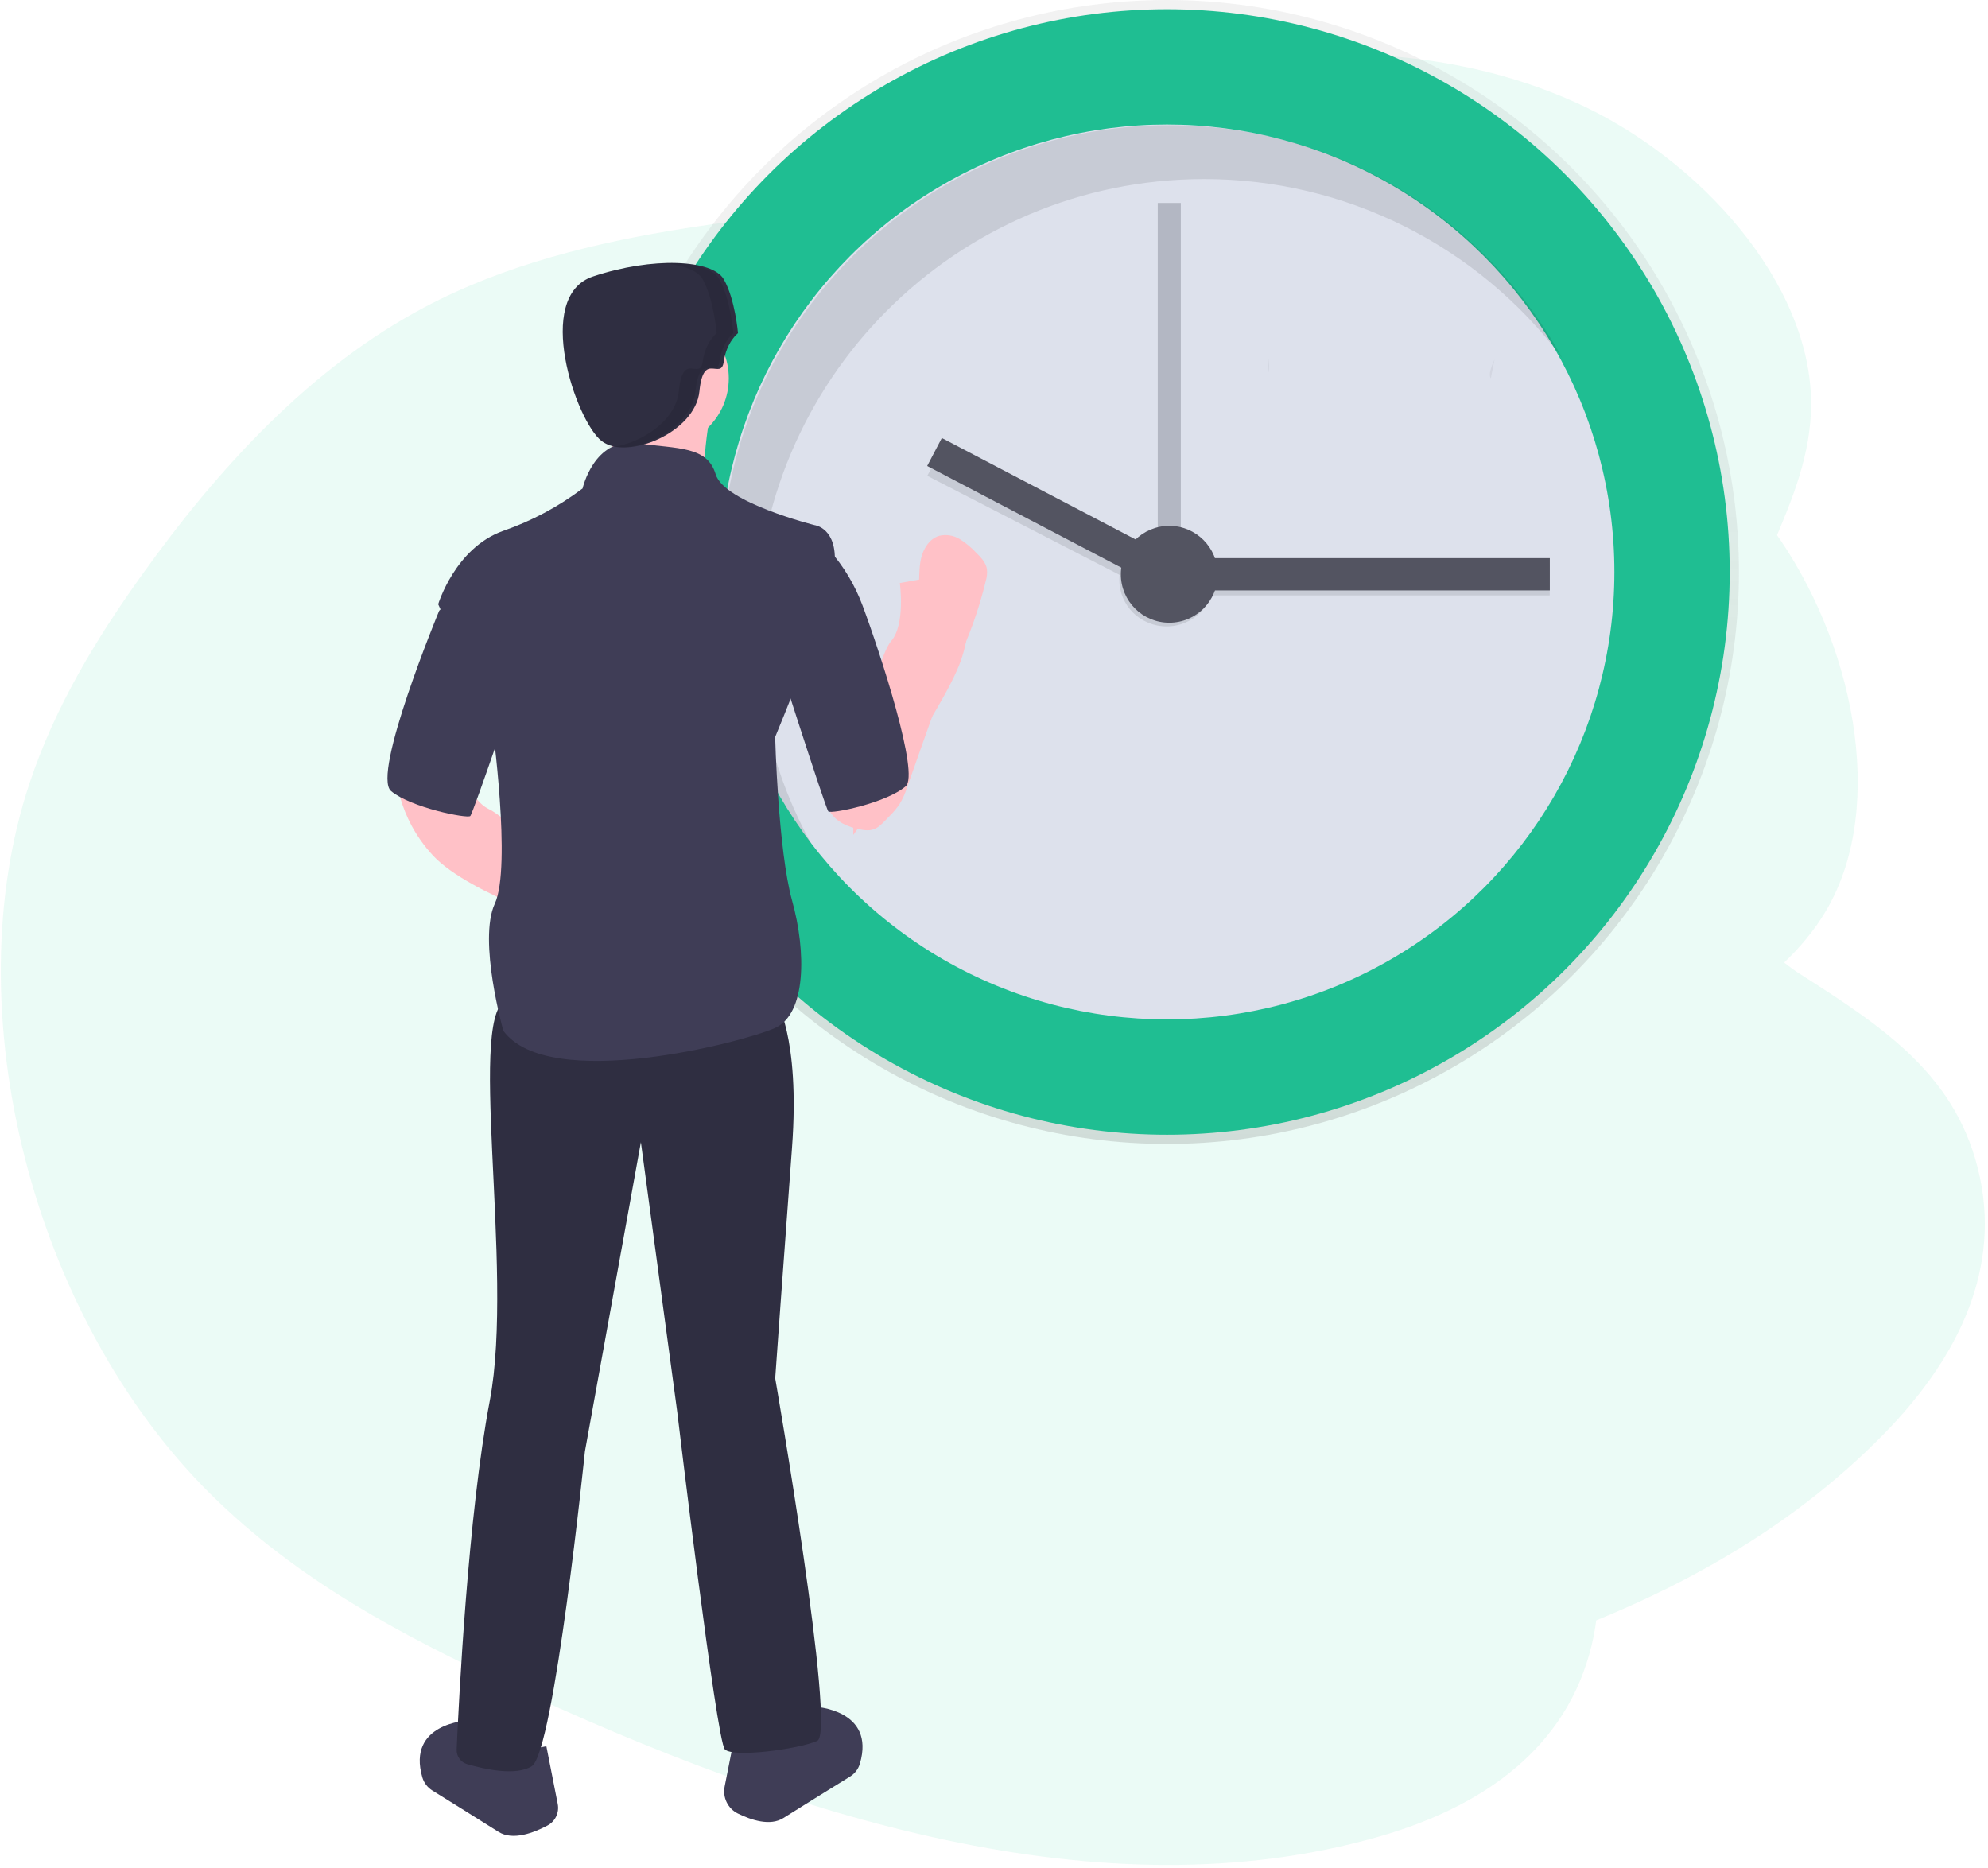 <?xml version="1.0" encoding="UTF-8"?>
<svg width="431px" height="405px" viewBox="0 0 431 405" version="1.1" xmlns="http://www.w3.org/2000/svg" xmlns:xlink="http://www.w3.org/1999/xlink">
    <!-- Generator: Sketch 53.2 (72643) - https://sketchapp.com -->
    <title>pago-pendiente</title>
    <desc>Created with Sketch.</desc>
    <defs>
        <linearGradient x1="50%" y1="100%" x2="50%" y2="-3.43494416e-15%" id="linearGradient-1">
            <stop stop-color="#808080" stop-opacity="0.25" offset="0%"></stop>
            <stop stop-color="#808080" stop-opacity="0.12" offset="54%"></stop>
            <stop stop-color="#808080" stop-opacity="0.1" offset="100%"></stop>
        </linearGradient>
    </defs>
    <g id="PAGOS" stroke="none" stroke-width="1" fill="none" fill-rule="evenodd">
        <g id="pago-pendiente" transform="translate(-45, -75)" fill-rule="nonzero">
            <g id="Group-2-Copy" fill="#38D39F" opacity="0.1">
                <path d="M179.154,129.095 C192.972,111.426 214.663,107.827 234.405,109.232 C296.415,113.647 352.388,156.555 400.804,205.094 C418.331,222.666 435.587,241.619 446.973,265.801 C470.135,315.061 463.258,383.308 431.05,423.89 C420.091,437.701 406.806,448.284 393.168,457.672 C368.921,474.356 342.763,487.748 315.239,491.562 C295.613,494.28 275.762,492.065 256.236,488.283 C201.727,477.689 148.224,454.264 103.378,414.167 C83.7,396.585 65.162,374.725 57.057,346.264 C48.952,317.804 54.142,281.771 74.227,264.933 C82.535,257.967 92.464,254.824 102.189,251.866 C116.503,247.522 131.043,243.233 143.961,234.396 C157.303,225.268 173.098,207.614 170.459,187.409 C167.626,165.748 165.354,146.709 179.154,129.095 Z" id="Path" transform="translate(257.023, 300.863) rotate(160) translate(-257.023, -300.863) "></path>
                <path d="M214.753,107.749 C228.572,90.081 250.265,86.481 270.009,87.886 C332.024,92.298 388,135.201 436.419,183.733 C453.947,201.303 471.204,220.254 482.591,244.434 C505.752,293.689 498.872,361.93 466.661,402.51 C455.7,416.32 442.414,426.903 428.775,436.29 C404.525,452.973 378.364,466.365 350.837,470.18 C331.21,472.898 311.357,470.684 291.829,466.903 C237.316,456.311 183.809,432.89 138.96,392.798 C119.282,375.218 100.742,353.361 92.638,324.903 C84.533,296.445 89.725,260.415 109.812,243.578 C118.121,236.612 128.051,233.469 137.777,230.511 C152.092,226.167 166.633,221.878 179.553,213.041 C192.896,203.914 208.693,186.261 206.055,166.058 C203.223,144.399 200.951,125.361 214.753,107.749 Z" id="Path" transform="translate(292.621, 279.499) rotate(130) translate(-292.621, -279.499) "></path>
            </g>
            <g id="Group-2-Copy-2" transform="translate(174, 75)">
                <circle id="Oval" fill="url(#linearGradient-1)" cx="124" cy="124" r="124"></circle>
                <circle id="Oval" fill="#1FBE92" cx="124" cy="124" r="122"></circle>
                <circle id="Oval" fill="#DDE1EC" cx="124" cy="124" r="97"></circle>
                <rect id="Rectangle" fill="#535461" opacity="0.3" x="122" y="44" width="5" height="86"></rect>
                <g id="Group" opacity="0.1" transform="translate(72, 96)" fill="#000000">
                    <rect id="Rectangle" x="57.739" y="26.353" width="77.241" height="6.724"></rect>
                    <polygon id="Rectangle" transform="translate(25.921, 16.693) rotate(-62.36) translate(-25.921, -16.693) " points="22.363 -10.664 29.112 -10.619 29.479 44.05 22.731 44.005"></polygon>
                    <ellipse id="Oval" cx="51.929" cy="29.715" rx="10.253" ry="10.086"></ellipse>
                </g>
                <rect id="Rectangle" fill="#535461" x="130" y="121" width="77" height="7"></rect>
                <polygon id="Rectangle" fill="#535461" transform="translate(97.956, 110.74) rotate(27.64) translate(-97.956, -110.74) " points="70.464 107.315 125.449 107.315 125.449 114.166 70.464 114.166"></polygon>
                <circle id="Oval" fill="#535461" cx="124.5" cy="124.5" r="10.5"></circle>
                <g id="Group" opacity="0.1" transform="translate(27, 27)" fill="#000000">
                    <path d="M7.869,109.066 C7.869,55.359 51.37,11.824 105.034,11.824 C135.573,11.797 164.341,26.162 182.684,50.597 C166.149,20.524 134.218,0.141 97.481,0.141 C43.817,0.141 0.316,43.677 0.316,97.383 C0.284,118.482 7.141,139.013 19.842,155.852 C11.965,141.52 7.846,125.423 7.869,109.066 Z" id="Path"></path>
                </g>
                <path d="M195,78 C195,78 193.439,81.04 194.217,82" id="Path" fill="#000000" opacity="0.05"></path>
                <path d="M145.861,77 C145.861,77 146.488,80.04 145.861,81" id="Path" fill="#000000" opacity="0.05"></path>
            </g>
            <g id="Group-Copy" transform="translate(129, 132)">
                <path d="M111.084,69.4 C111.084,69.4 112.345,78.4 109.193,82 C106.042,85.6 101,109.6 101,109.6 L101,124 C101,124 120.538,97 124.319,86.2 C128.101,75.4 124.319,67 124.319,67 L111.084,69.4 Z" id="Path" fill="#FFC1C7"></path>
                <path d="M108.801,119.973 C109.62,119.171 110.36,118.292 111.011,117.349 C111.711,116.185 112.269,114.943 112.673,113.648 L117.492,100.027 C118.256,97.874 119.021,95.713 119.985,93.627 C120.982,91.358 122.162,89.188 123.25,86.961 C126.048,81.222 128.213,75.198 129.706,68.994 C129.97,68.139 130.057,67.241 129.964,66.352 C129.731,64.928 128.642,63.81 127.604,62.792 C126.56,61.665 125.369,60.682 124.064,59.869 C122.738,59.057 121.143,58.801 119.627,59.157 C117.5,59.786 116.163,61.947 115.672,64.125 C115.182,66.303 115.365,68.53 115.157,70.749 C114.858,73.928 113.761,76.992 113.496,80.18 C113.354,82.026 113.496,83.898 113.271,85.736 C112.862,88.147 112.018,90.464 110.779,92.575 C108.095,97.616 104.458,102.092 100.069,105.757 C98.864,106.643 97.781,107.681 96.845,108.845 C96.065,110.01 95.536,111.324 95.291,112.704 C94.739,114.807 94.978,117.04 95.964,118.98 C97.318,121.273 99.919,122.292 102.403,122.805 C105.727,123.492 106.5,122.317 108.801,119.973 Z" id="Path" fill="#FFC1C7"></path>
                <path d="M95.582,62 L95.835,62.288 C98.929,65.804 101.357,69.864 102.999,74.267 C106.932,84.82 115.387,110.836 112.358,113.459 C108.164,117.091 96.181,119.513 95.582,118.907 C94.983,118.302 83,80.767 83,80.767 L95.582,62 Z" id="Path" fill="#3F3D56"></path>
                <path d="M75.427,318.569 C75.427,318.569 90.126,321.663 90.739,318.569 C91.131,316.646 91.747,314.776 92.576,313 C92.576,313 105.899,313.561 102.421,325.362 C102.072,326.525 101.311,327.517 100.283,328.148 C97.11,330.109 89.636,334.736 85.839,337.134 C82.985,338.936 78.885,337.589 75.959,336.15 C73.801,335.082 72.629,332.678 73.105,330.299 L75.427,318.569 Z" id="Path" fill="#3F3D56"></path>
                <path d="M34.452,321.569 C34.452,321.569 19.817,324.663 19.207,321.569 C18.817,319.646 18.203,317.776 17.378,316 C17.378,316 4.139,316.56 7.567,328.328 C7.919,329.513 8.691,330.524 9.735,331.166 C12.91,333.138 20.317,337.744 24.086,340.134 C27.197,342.107 31.797,340.305 34.72,338.74 C36.389,337.856 37.284,335.963 36.919,334.089 L34.452,321.569 Z" id="Path" fill="#3F3D56"></path>
                <path d="M23.916,106.462 C23.916,106.462 22.655,115.692 25.807,119.385 C28.958,123.077 34,137.231 34,137.231 L34,152 C34,152 14.462,134.769 10.681,123.692 C6.899,112.615 10.681,104 10.681,104 L23.916,106.462 Z" id="Path" fill="#FFC1C7" transform="translate(21.5, 128) rotate(-24) translate(-21.5, -128) "></path>
                <circle id="Oval" fill="#FFC1C7" cx="59" cy="25" r="15"></circle>
                <path d="M70.583,29.489 C70.583,29.489 66.319,49.404 70.583,51.894 C74.847,54.383 45,51.894 45,51.894 C45,51.894 51.7,35.09 48.655,29.489 C45.609,23.888 70.583,29.489 70.583,29.489 Z" id="Path" fill="#FFC1C7"></path>
                <path d="M84.065,159.542 C84.065,159.542 89.526,167.464 87.706,191.839 C85.885,216.214 84.065,241.808 84.065,241.808 C84.065,241.808 97.412,318.59 93.166,320.418 C88.919,322.246 74.965,324.075 73.145,322.246 C71.325,320.418 62.831,249.121 62.831,249.121 L54.945,190.62 L42.811,257.652 C42.811,257.652 36.137,322.856 31.284,325.903 C27.814,328.081 20.934,326.522 17.293,325.456 C15.887,325.05 14.941,323.731 15.003,322.263 C15.448,312.009 17.445,271.542 22.184,246.683 C27.644,218.042 16.724,160.76 26.43,159.542 C36.137,158.323 84.065,159.542 84.065,159.542 Z" id="Path" fill="#2F2E41"></path>
                <path d="M42.309,48.892 C42.309,48.892 44.765,37.87 53.973,39.095 C63.182,40.32 69.321,39.707 71.163,45.831 C73.005,51.954 92.65,56.853 92.65,56.853 C92.65,56.853 97.561,57.465 96.947,65.425 C96.333,73.385 84.055,102.777 84.055,102.777 C84.055,102.777 84.669,127.271 87.738,138.293 C90.808,149.314 90.808,162.786 84.055,165.847 C77.302,168.909 34.942,179.931 25.12,166.46 C25.12,166.46 19.595,146.865 23.278,138.905 C26.962,130.945 22.664,99.716 22.664,99.716 L11,73.998 C11,73.998 14.683,61.751 25.12,58.077 C31.296,55.932 37.097,52.832 42.309,48.892 L42.309,48.892 Z" id="Path" fill="#3F3D56"></path>
                <path d="M16.119,70 L11.212,75.412 C11.212,75.412 -3.509,110.888 0.785,114.496 C5.079,118.104 17.346,120.509 17.959,119.908 C18.573,119.307 29,88.64 29,88.64 L16.119,70 Z" id="Path" fill="#3F3D56"></path>
                <path d="M76,15.233 C76,15.233 73.535,17.077 72.918,21.381 C72.302,25.684 68.517,18.928 67.636,27.839 C66.755,36.75 51.962,42.898 46.415,38.595 C40.868,34.291 31.622,7.24 44.566,2.937 C57.509,-1.367 70.453,-0.752 72.918,3.551 C75.384,7.855 76,15.233 76,15.233 Z" id="Path" fill="#2F2E41"></path>
                <path d="M63.16,27.841 C64.025,18.93 67.74,25.686 68.345,21.382 C68.95,17.078 71.37,15.234 71.37,15.234 C71.37,15.234 70.765,7.856 68.345,3.552 C67.187,1.492 63.672,0.28 58.932,0.045 C65.471,-0.26 70.538,0.995 71.975,3.552 C74.395,7.856 75,15.234 75,15.234 C75,15.234 72.58,17.078 71.975,21.382 C71.37,25.686 67.655,18.93 66.79,27.841 C66.057,35.397 55.512,40.963 49,39.861 C55.206,38.995 62.553,34.103 63.16,27.841 Z" id="Path" fill="#000000" opacity="0.1"></path>
            </g>
        </g>
    </g>
</svg>